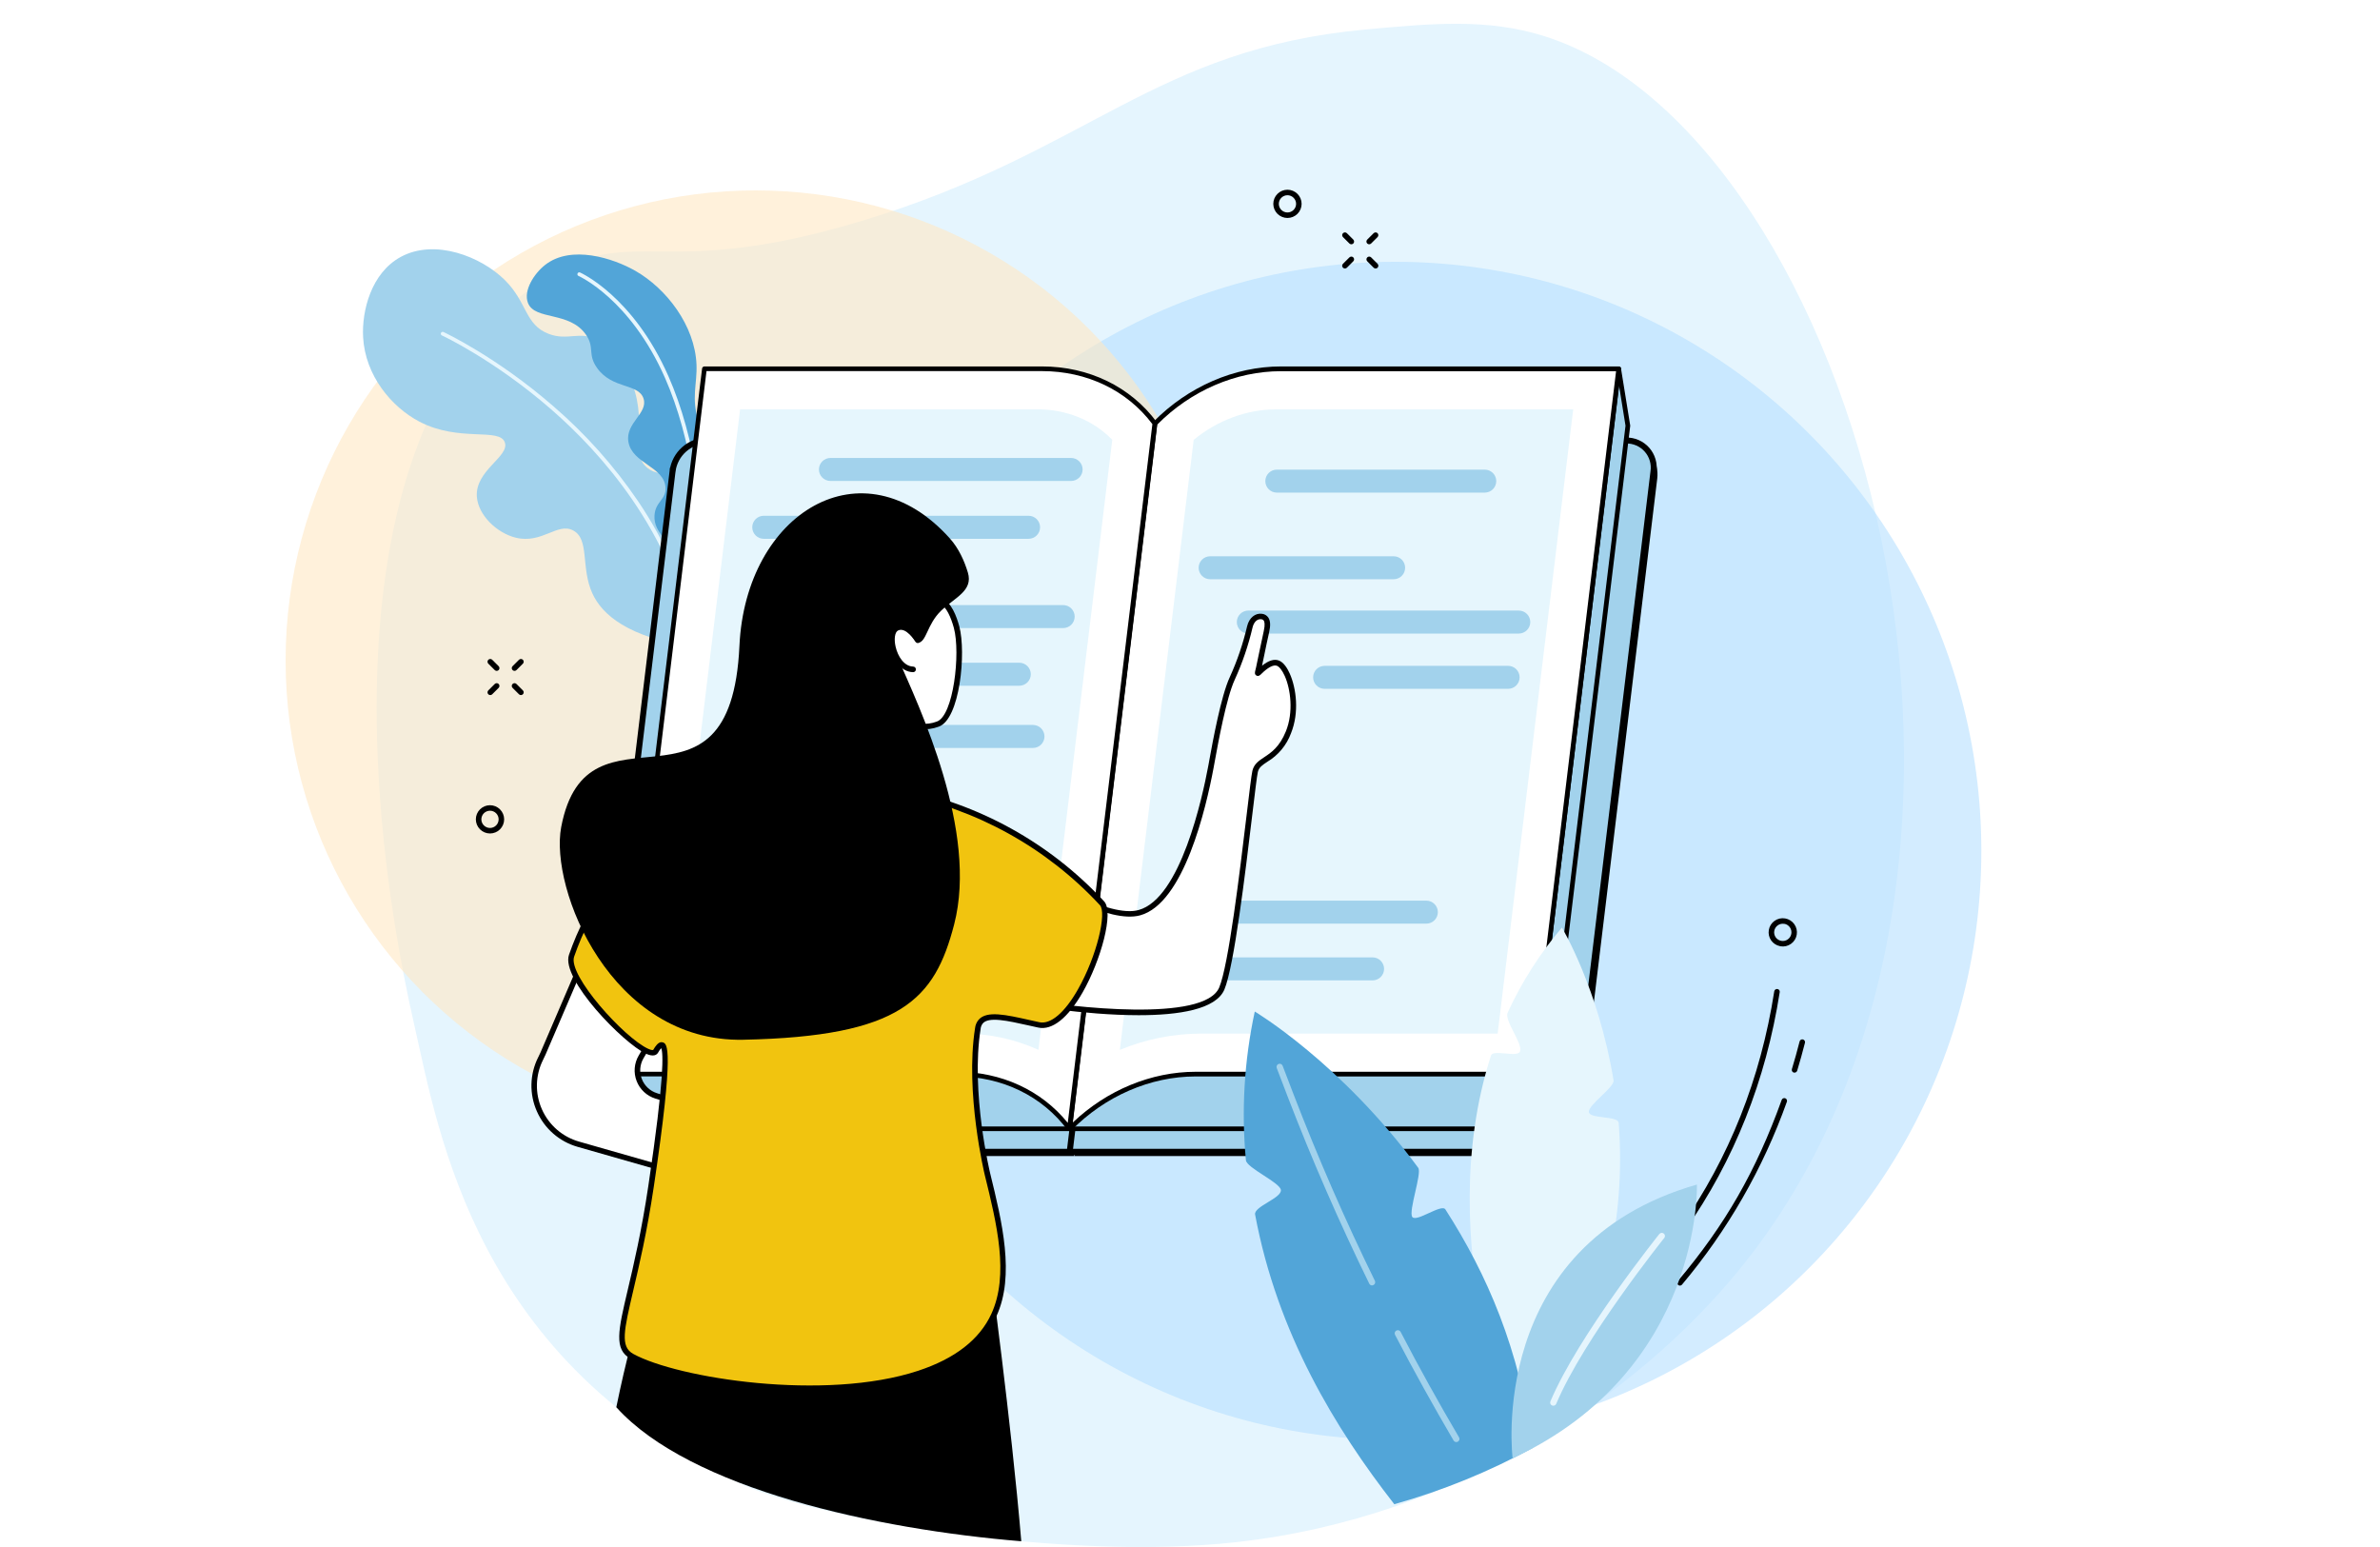 <svg width="400" height="260" viewBox="0 0 400 260" fill="none" xmlns="http://www.w3.org/2000/svg">
<g clip-path="url(#clip0_1941_54031)">
<path d="M125.155 249.659C137.504 255.213 178.497 262.465 207.904 259.172C245.625 254.945 275.379 234.014 292.094 213.655C347.56 146.098 311.727 22.431 259.48 6.055C250.001 3.083 240.858 3.916 229.609 4.947C193.83 8.215 183.197 25.436 145.2 37.017C110.63 47.555 106.737 37.165 91.367 47.021C58.027 68.399 59.579 128.148 69.649 172.364C73.722 190.218 79.964 229.392 125.155 249.659Z" fill="#E5F5FE"/>
<g filter="url(#filter0_f_1941_54031)">
<ellipse cx="234.5" cy="143" rx="98.5" ry="99" fill="#B5E0FF" fill-opacity="0.6"/>
</g>
<g filter="url(#filter1_f_1941_54031)">
<circle cx="127" cy="111" r="79" fill="#FFE7C3" fill-opacity="0.6"/>
</g>
<path d="M116.532 108.817C117.315 106.789 122.407 93.274 119.955 85.35C119.615 84.245 119.083 82.532 117.528 81.168C114.436 78.441 111.282 80.641 108.815 78.65C105.556 76.025 109.273 70.779 105.723 63.203C104.87 61.386 103.559 58.556 100.618 57.134C97.35 55.541 95.452 57.34 92.227 56.115C88.207 54.588 88.643 50.833 84.862 47.083C80.88 43.13 73.113 40.057 67.362 43.174C62.353 45.892 60.791 52.289 61.026 56.664C61.376 63.145 65.822 68.418 70.478 70.859C77.172 74.368 83.953 71.812 84.847 74.355C85.681 76.722 79.841 79.036 80.141 83.467C80.354 86.553 83.483 89.583 86.683 90.367C91.12 91.45 93.696 87.741 96.342 89.157C99.125 90.639 97.579 95.403 99.555 99.726C101.184 103.29 105.457 107.067 116.532 108.817Z" fill="#A2D2EC"/>
<path d="M116.693 107.41C116.62 107.411 116.549 107.387 116.492 107.341C116.436 107.295 116.397 107.231 116.383 107.16C112.574 89.21 101.335 76.364 92.576 68.748C83.071 60.485 74.355 56.405 74.269 56.378C74.23 56.361 74.195 56.337 74.167 56.306C74.138 56.276 74.115 56.24 74.101 56.201C74.087 56.162 74.08 56.12 74.082 56.078C74.085 56.036 74.095 55.995 74.114 55.958C74.13 55.919 74.154 55.884 74.185 55.854C74.215 55.825 74.252 55.802 74.291 55.788C74.331 55.773 74.374 55.766 74.416 55.769C74.458 55.771 74.5 55.782 74.537 55.801C74.624 55.844 83.408 59.935 92.978 68.255C98.407 72.927 103.197 78.293 107.222 84.214C111.919 91.122 115.239 98.867 117.002 107.027C117.012 107.068 117.013 107.11 117.006 107.152C116.999 107.193 116.984 107.233 116.961 107.268C116.938 107.303 116.908 107.333 116.873 107.357C116.838 107.38 116.799 107.396 116.758 107.404C116.736 107.408 116.714 107.41 116.693 107.41Z" fill="#E6F6FD"/>
<path d="M117.492 101.852C124.189 86.643 123.311 79.996 120.893 76.778C120.172 75.818 118.475 74.031 117.445 70.933C116.11 66.922 117.195 64.604 117.059 61.272C116.796 54.751 112.041 48.515 106.766 45.51C103.08 43.408 95.991 41.091 91.616 44.525C89.76 45.979 87.924 48.845 88.737 50.922C89.903 53.887 95.709 52.261 98.48 56.248C99.992 58.426 98.708 59.528 100.335 61.824C102.895 65.444 107.279 64.391 108.148 66.959C108.992 69.446 105.056 71.081 105.616 74.275C106.253 77.916 111.623 78.41 111.852 81.921C111.991 84.01 110.114 84.263 109.997 86.692C109.87 89.645 112.576 90.879 115.086 95.27C116.233 97.323 117.045 99.545 117.492 101.852Z" fill="#52A5D8"/>
<path d="M117.666 100.612H117.641C117.599 100.61 117.558 100.6 117.52 100.581C117.482 100.563 117.449 100.537 117.421 100.505C117.394 100.474 117.373 100.436 117.36 100.396C117.348 100.356 117.343 100.314 117.347 100.272C118.275 87.328 116.2 73.587 111.767 63.515C105.932 50.265 97.315 46.417 97.235 46.38C97.195 46.364 97.16 46.341 97.13 46.312C97.1 46.282 97.077 46.246 97.061 46.207C97.046 46.168 97.038 46.127 97.039 46.085C97.04 46.043 97.05 46.001 97.068 45.963C97.083 45.924 97.106 45.888 97.136 45.858C97.166 45.828 97.202 45.804 97.242 45.789C97.281 45.773 97.323 45.766 97.366 45.767C97.408 45.768 97.45 45.778 97.488 45.797C97.575 45.834 106.414 49.762 112.354 63.259C116.828 73.42 118.934 87.275 117.987 100.319C117.983 100.4 117.947 100.476 117.887 100.531C117.827 100.586 117.747 100.615 117.666 100.612Z" fill="#E6F6FD"/>
<path d="M180.535 194.292H260.059C261.348 194.263 262.585 193.777 263.548 192.921C264.512 192.065 265.138 190.895 265.315 189.62L278.53 80.422C278.839 77.842 277.426 74.534 273.274 74.534L194.9 75.75L180.535 194.292Z" fill="black"/>
<path d="M105.59 194.292H180.479L194.823 75.75H119.937C118.647 75.779 117.411 76.265 116.448 77.121C115.485 77.977 114.858 79.147 114.68 80.422L101.466 189.62C101.375 190.207 101.414 190.807 101.581 191.377C101.748 191.947 102.039 192.474 102.432 192.919C102.826 193.365 103.313 193.719 103.858 193.956C104.404 194.193 104.995 194.308 105.59 194.292Z" fill="black"/>
<path d="M178.914 193.016L178.846 193.576H179.41H258.922V193.576L258.933 193.576C260.341 193.545 261.691 193.014 262.743 192.079C263.795 191.144 264.479 189.866 264.673 188.473L264.673 188.473L264.674 188.465L277.888 79.274C277.988 78.618 277.944 77.948 277.757 77.311C277.57 76.671 277.245 76.08 276.804 75.58C276.363 75.08 275.818 74.682 275.206 74.415C274.597 74.149 273.936 74.019 273.271 74.034H193.754H193.31L193.257 74.474L178.914 193.016Z" fill="#A2D2EC" stroke="black"/>
<path d="M179.339 193.576H179.782L179.835 193.136L194.178 74.594L194.246 74.034H193.682H118.796V74.034L118.785 74.034C117.377 74.066 116.027 74.597 114.975 75.532C113.923 76.467 113.239 77.744 113.045 79.137L113.044 79.137L113.043 79.146L99.829 188.337C99.729 188.993 99.774 189.664 99.961 190.302C100.149 190.943 100.475 191.534 100.917 192.035C101.359 192.535 101.906 192.933 102.518 193.199C103.129 193.464 103.79 193.593 104.456 193.576H179.339Z" fill="#A2D2EC" stroke="black"/>
<path d="M259.295 189.716H179.746L191.115 174.71L250.848 172.553L259.554 176.416L259.295 189.716Z" fill="#A2D2EC"/>
<path d="M259.292 190.105H179.743C179.67 190.105 179.599 190.085 179.537 190.046C179.476 190.008 179.426 189.954 179.394 189.889C179.361 189.824 179.347 189.751 179.353 189.678C179.36 189.606 179.387 189.536 179.431 189.478L190.8 174.472C190.836 174.424 190.882 174.385 190.936 174.358C190.989 174.33 191.049 174.316 191.109 174.315L250.841 172.155C250.901 172.154 250.96 172.165 251.015 172.189L259.724 176.052C259.795 176.084 259.854 176.136 259.895 176.201C259.936 176.267 259.957 176.342 259.956 176.419L259.697 189.719C259.696 189.771 259.685 189.822 259.664 189.87C259.643 189.918 259.613 189.961 259.575 189.997C259.537 190.032 259.493 190.06 259.444 190.079C259.396 190.098 259.344 190.106 259.292 190.105ZM180.534 189.321H258.905L259.152 176.669L250.767 172.948L191.313 175.108L180.534 189.321Z" fill="black"/>
<path d="M272.05 61.981L273.593 71.541L259.293 189.716L257.707 180.523L272.05 61.981Z" fill="#A2D2EC"/>
<path d="M259.294 190.105C259.203 190.106 259.115 190.075 259.044 190.019C258.973 189.963 258.924 189.884 258.904 189.796L257.321 180.604C257.315 180.566 257.315 180.527 257.321 180.49L271.664 61.947C271.676 61.853 271.721 61.766 271.791 61.703C271.862 61.639 271.953 61.603 272.048 61.602C272.142 61.601 272.232 61.634 272.304 61.695C272.375 61.755 272.423 61.84 272.437 61.932L273.983 71.498C273.988 71.534 273.988 71.57 273.983 71.606L259.683 189.79C259.671 189.883 259.627 189.969 259.557 190.032C259.487 190.095 259.397 190.13 259.303 190.133L259.294 190.105ZM258.103 180.511L259.226 187.007L273.195 71.547L272.107 64.793L258.103 180.511Z" fill="black"/>
<path d="M179.781 189.713C185.511 183.878 193.243 180.52 200.955 180.52H257.707L272.056 61.978H215.298C207.59 61.978 199.857 65.336 194.125 71.171L179.781 189.713Z" fill="white"/>
<path d="M179.783 190.105C179.724 190.105 179.666 190.092 179.613 190.068C179.539 190.032 179.478 189.974 179.439 189.902C179.399 189.83 179.384 189.748 179.394 189.666L193.737 71.124C193.748 71.038 193.787 70.958 193.848 70.896C199.658 64.981 207.477 61.586 215.3 61.586H272.058C272.116 61.584 272.174 61.595 272.228 61.618C272.281 61.641 272.329 61.675 272.367 61.719C272.405 61.76 272.433 61.809 272.449 61.863C272.466 61.916 272.471 61.972 272.463 62.028L258.098 180.57C258.087 180.665 258.041 180.753 257.969 180.816C257.897 180.88 257.805 180.915 257.709 180.915H200.944C193.329 180.915 185.713 184.223 180.052 189.99C179.98 190.061 179.884 190.102 179.783 190.105ZM194.501 71.353L180.309 188.648C186.026 183.22 193.49 180.128 200.957 180.128H257.359L271.61 62.385H215.3C207.728 62.385 200.156 65.644 194.501 71.353Z" fill="black"/>
<path d="M188.211 176.45C192.511 174.662 197.12 173.732 201.778 173.713H251.709L264.405 68.798H214.477C209.53 68.798 204.61 70.649 200.619 73.923L188.211 176.45Z" fill="#E6F6FD"/>
<path d="M140.327 88.836L179.746 189.716H105.633L104.047 180.523L140.327 88.836Z" fill="#A2D2EC"/>
<path d="M179.744 190.105H105.631C105.541 190.106 105.453 190.075 105.382 190.019C105.311 189.963 105.261 189.884 105.242 189.796L103.659 180.604C103.645 180.533 103.653 180.46 103.68 180.394L139.958 88.707C139.987 88.633 140.037 88.57 140.103 88.525C140.169 88.481 140.246 88.457 140.326 88.457C140.404 88.459 140.481 88.483 140.546 88.527C140.61 88.572 140.661 88.634 140.69 88.707L180.112 189.586C180.135 189.646 180.144 189.71 180.136 189.774C180.128 189.837 180.105 189.898 180.069 189.95C180.031 190 179.982 190.04 179.926 190.067C179.869 190.094 179.807 190.107 179.744 190.105ZM105.962 189.321H179.169L140.322 89.907L104.45 180.57L105.962 189.321Z" fill="black"/>
<path d="M179.746 189.713C175.417 183.878 168.51 180.52 160.799 180.52H104.047L118.39 61.978H175.142C182.853 61.978 189.773 65.336 194.093 71.171L179.746 189.713Z" fill="white"/>
<path d="M179.744 190.105C179.684 190.104 179.625 190.089 179.571 190.062C179.517 190.035 179.471 189.996 179.435 189.947C175.187 184.205 168.397 180.912 160.803 180.912H104.045C103.99 180.912 103.935 180.901 103.884 180.879C103.834 180.856 103.788 180.824 103.751 180.783C103.714 180.741 103.687 180.692 103.67 180.639C103.653 180.585 103.648 180.529 103.655 180.474L117.999 61.932C118.01 61.837 118.056 61.749 118.128 61.685C118.2 61.621 118.292 61.586 118.388 61.586H175.14C182.985 61.586 190.006 64.996 194.406 70.939C194.466 71.02 194.492 71.12 194.48 71.22L180.134 189.762C180.125 189.84 180.092 189.912 180.041 189.971C179.99 190.03 179.922 190.072 179.846 190.092C179.813 190.101 179.779 190.105 179.744 190.105ZM104.475 180.128H160.785C168.286 180.128 175.035 183.245 179.457 188.716L193.679 71.278C189.428 65.616 182.678 62.37 175.128 62.37H118.738L104.475 180.128Z" fill="black"/>
<path d="M186.936 73.914C183.736 70.634 179.25 68.788 174.318 68.788H124.387L111.691 173.704H161.623C166.072 173.68 170.473 174.614 174.528 176.441L186.936 73.914Z" fill="#E6F6FD"/>
<path d="M249.534 82.792H214.596C214.082 82.792 213.59 82.588 213.227 82.226C212.864 81.864 212.66 81.372 212.66 80.86C212.66 80.348 212.864 79.856 213.227 79.494C213.59 79.132 214.082 78.928 214.596 78.928H249.534C250.048 78.928 250.541 79.132 250.904 79.494C251.267 79.856 251.472 80.347 251.473 80.86C251.472 81.373 251.267 81.864 250.904 82.226C250.541 82.588 250.048 82.792 249.534 82.792Z" fill="#A2D2EC"/>
<path d="M234.221 97.353H203.389C202.875 97.353 202.383 97.15 202.02 96.787C201.657 96.425 201.453 95.934 201.453 95.421C201.453 94.909 201.657 94.418 202.02 94.055C202.383 93.693 202.875 93.49 203.389 93.49H234.221C234.735 93.49 235.227 93.693 235.59 94.055C235.953 94.418 236.157 94.909 236.157 95.421C236.157 95.934 235.953 96.425 235.59 96.787C235.227 97.15 234.735 97.353 234.221 97.353Z" fill="#A2D2EC"/>
<path d="M239.72 155.233H205.354C204.84 155.233 204.348 155.029 203.985 154.667C203.622 154.304 203.418 153.813 203.418 153.301C203.418 152.789 203.622 152.297 203.985 151.935C204.348 151.573 204.84 151.369 205.354 151.369H239.72C240.233 151.369 240.726 151.573 241.089 151.935C241.452 152.297 241.656 152.789 241.656 153.301C241.656 153.813 241.452 154.304 241.089 154.667C240.726 155.029 240.233 155.233 239.72 155.233Z" fill="#A2D2EC"/>
<path d="M173.607 125.705H139.24C138.727 125.705 138.235 125.502 137.872 125.139C137.509 124.777 137.305 124.286 137.305 123.773C137.305 123.261 137.509 122.769 137.871 122.406C138.234 122.044 138.727 121.839 139.24 121.839H173.607C174.12 121.839 174.613 122.044 174.976 122.406C175.338 122.769 175.542 123.261 175.542 123.773C175.542 124.027 175.492 124.278 175.395 124.513C175.298 124.747 175.155 124.96 174.975 125.139C174.796 125.319 174.582 125.461 174.347 125.558C174.113 125.655 173.861 125.705 173.607 125.705Z" fill="#A2D2EC"/>
<path d="M230.682 164.771H199.853C199.339 164.771 198.846 164.567 198.483 164.205C198.119 163.843 197.915 163.352 197.914 162.839C197.914 162.326 198.118 161.834 198.482 161.471C198.845 161.108 199.339 160.904 199.853 160.904H230.682C231.196 160.904 231.689 161.108 232.053 161.471C232.417 161.834 232.621 162.326 232.621 162.839C232.62 163.352 232.415 163.843 232.052 164.205C231.688 164.567 231.196 164.771 230.682 164.771Z" fill="#A2D2EC"/>
<path d="M253.463 115.769H222.631C222.118 115.769 221.625 115.565 221.262 115.203C220.899 114.841 220.695 114.35 220.695 113.837C220.695 113.325 220.899 112.834 221.262 112.471C221.625 112.109 222.118 111.906 222.631 111.906H253.463C253.977 111.906 254.469 112.109 254.832 112.471C255.195 112.834 255.399 113.325 255.399 113.837C255.399 114.35 255.195 114.841 254.832 115.203C254.469 115.565 253.977 115.769 253.463 115.769Z" fill="#A2D2EC"/>
<path d="M255.254 106.481H209.803C209.29 106.48 208.798 106.276 208.435 105.914C208.072 105.552 207.868 105.061 207.867 104.549C207.867 104.037 208.071 103.545 208.434 103.182C208.797 102.82 209.289 102.615 209.803 102.615H255.254C255.767 102.615 256.26 102.82 256.623 103.182C256.986 103.545 257.189 104.037 257.189 104.549C257.189 105.062 256.985 105.553 256.622 105.915C256.259 106.277 255.767 106.481 255.254 106.481Z" fill="#A2D2EC"/>
<path d="M180.014 80.832H139.572C139.059 80.832 138.567 80.629 138.204 80.266C137.841 79.904 137.637 79.413 137.637 78.9C137.637 78.388 137.841 77.897 138.204 77.534C138.567 77.172 139.059 76.969 139.572 76.969H180.014C180.528 76.969 181.02 77.172 181.383 77.534C181.746 77.897 181.95 78.388 181.95 78.9C181.95 79.413 181.746 79.904 181.383 80.266C181.02 80.629 180.528 80.832 180.014 80.832Z" fill="#A2D2EC"/>
<path d="M172.879 90.555H128.378C128.122 90.556 127.868 90.507 127.631 90.41C127.395 90.313 127.18 90.17 126.999 89.99C126.818 89.809 126.674 89.595 126.576 89.359C126.479 89.123 126.429 88.87 126.43 88.614C126.43 88.102 126.634 87.611 126.997 87.248C127.36 86.886 127.852 86.683 128.365 86.683H172.867C173.38 86.683 173.873 86.886 174.236 87.248C174.599 87.611 174.803 88.102 174.803 88.614C174.804 89.126 174.603 89.617 174.242 89.981C173.882 90.345 173.392 90.551 172.879 90.555Z" fill="#A2D2EC"/>
<path d="M171.309 115.248H126.807C126.293 115.248 125.801 115.044 125.438 114.682C125.075 114.32 124.871 113.828 124.871 113.316C124.871 112.803 125.075 112.312 125.438 111.949C125.801 111.586 126.293 111.382 126.807 111.381H171.309C171.822 111.382 172.314 111.586 172.677 111.949C173.04 112.312 173.244 112.803 173.244 113.316C173.244 113.828 173.04 114.32 172.677 114.682C172.314 115.044 171.822 115.248 171.309 115.248Z" fill="#A2D2EC"/>
<path d="M178.683 105.558H146.982C146.468 105.558 145.975 105.355 145.612 104.993C145.248 104.63 145.044 104.139 145.043 103.627C145.044 103.114 145.248 102.623 145.612 102.26C145.975 101.898 146.468 101.695 146.982 101.695H178.683C179.196 101.695 179.689 101.898 180.052 102.261C180.415 102.623 180.618 103.114 180.618 103.627C180.618 104.139 180.415 104.63 180.052 104.992C179.689 105.355 179.196 105.558 178.683 105.558Z" fill="#A2D2EC"/>
<path d="M116.073 202.059C110.533 209.724 106.742 221.126 103.582 236.508C115.971 250.264 147.36 257.041 171.644 259.034C169.922 238.569 166.357 212.597 166.357 212.597L116.073 202.059Z" fill="black"/>
<path d="M173.305 146.642C173.305 146.642 185.688 154.973 191.476 153.393C199.623 151.19 203.206 130.482 203.559 128.643C203.911 126.804 205.479 117.482 207.105 114.004C208.372 111.217 209.361 108.313 210.058 105.333C210.367 104.099 211.202 103.481 212.04 103.62C212.776 103.731 213.277 104.308 212.85 106.157C212.371 108.295 211.947 110.446 211.555 112.276C211.431 112.853 211.196 113.396 211.601 112.986C212.547 112.035 213.784 111.097 214.752 111.443C216.567 112.1 218.505 118.231 216.551 123.057C214.597 127.884 211.48 127.356 210.939 129.636C210.398 131.917 207.585 160.846 205.334 166.141C202.093 173.756 171.035 168.199 171.035 168.199L173.305 146.642Z" fill="white"/>
<path d="M191.379 170.621C182.103 170.621 171.693 168.791 170.951 168.659L170.527 168.585L172.924 145.827L173.564 146.256C173.675 146.333 183.872 153.131 189.827 153.131C190.342 153.137 190.856 153.075 191.354 152.946C198.401 151.039 202.093 133.984 203.057 128.8L203.104 128.556L203.264 127.671C203.799 124.739 205.215 116.948 206.684 113.809C207.938 111.051 208.917 108.175 209.606 105.225C209.94 103.836 210.97 102.994 212.107 103.161C212.316 103.183 212.517 103.25 212.697 103.356C212.877 103.463 213.032 103.606 213.152 103.778C213.511 104.299 213.561 105.108 213.304 106.246C212.995 107.586 212.726 108.915 212.46 110.202C212.339 110.782 212.222 111.347 212.107 111.887C213.186 111.017 214.126 110.718 214.909 111.001C215.768 111.31 216.393 112.372 216.764 113.205C217.877 115.695 218.378 119.759 216.98 123.224C216.244 125.232 214.839 126.927 213.001 128.026C212.151 128.59 211.591 128.951 211.402 129.75C211.254 130.383 210.895 133.358 210.444 137.125C209.306 146.617 207.401 162.5 205.772 166.326C204.344 169.646 198.16 170.621 191.379 170.621ZM171.538 167.822C180.381 169.365 202.408 171.834 204.906 165.971C206.483 162.268 208.378 146.463 209.51 137.02C209.983 133.077 210.326 130.232 210.487 129.544C210.759 128.399 211.554 127.871 212.475 127.26C213.622 126.501 215.051 125.554 216.121 122.897C217.41 119.7 216.921 115.837 215.92 113.6C215.508 112.674 215.011 112.041 214.59 111.89C214.012 111.677 213.044 112.199 211.931 113.319C211.817 113.433 211.517 113.735 211.161 113.535C210.806 113.334 210.905 112.952 211.01 112.554C211.038 112.439 211.072 112.313 211.099 112.186C211.245 111.508 211.409 110.782 211.551 110.026C211.82 108.737 212.095 107.403 212.398 106.055C212.655 104.916 212.503 104.469 212.398 104.302C212.349 104.236 212.286 104.181 212.213 104.142C212.14 104.103 212.06 104.081 211.977 104.077C211.325 103.978 210.741 104.524 210.518 105.438C209.815 108.45 208.816 111.385 207.534 114.201C206.115 117.232 204.715 124.937 204.186 127.837C204.118 128.217 204.062 128.519 204.022 128.729L203.979 128.97C202.711 135.783 198.97 151.848 191.611 153.841C186.386 155.254 176.353 149.147 173.697 147.444L171.538 167.822Z" fill="black"/>
<path d="M100.105 156.479L91.266 177.049C91.139 177.357 90.99 177.641 90.845 177.934C90.179 179.277 89.817 180.749 89.784 182.246C89.751 183.744 90.048 185.23 90.655 186.6C91.261 187.971 92.162 189.191 93.293 190.175C94.425 191.159 95.759 191.883 97.202 192.296L123.861 199.917L124.566 188.633L110.287 184.174C109.641 183.973 109.049 183.628 108.554 183.167C108.06 182.705 107.677 182.138 107.433 181.508C107.189 180.878 107.09 180.201 107.145 179.528C107.2 178.855 107.406 178.202 107.749 177.62L110.222 173.405L100.105 156.479Z" fill="white"/>
<path d="M124.288 200.525L97.079 192.746C95.569 192.316 94.172 191.559 92.989 190.528C91.805 189.498 90.865 188.22 90.233 186.784C89.596 185.353 89.284 183.799 89.319 182.234C89.354 180.668 89.735 179.129 90.434 177.728L90.478 177.644C90.611 177.379 90.734 177.126 90.849 176.867L100.044 155.461L110.767 173.405L108.154 177.857C107.846 178.38 107.661 178.965 107.612 179.569C107.564 180.172 107.653 180.78 107.873 181.344C108.091 181.91 108.434 182.419 108.878 182.833C109.321 183.247 109.853 183.556 110.433 183.736L125.057 188.303L124.288 200.525ZM100.171 157.494L91.689 177.243C91.569 177.527 91.43 177.805 91.297 178.07L91.257 178.154C90.618 179.434 90.27 180.838 90.239 182.268C90.206 183.697 90.491 185.116 91.071 186.423C91.648 187.734 92.508 188.902 93.589 189.843C94.67 190.784 95.946 191.475 97.326 191.867L123.431 199.328L124.077 188.981L110.145 184.634C109.432 184.412 108.778 184.032 108.233 183.522C107.688 183.012 107.265 182.386 106.998 181.69C106.727 180.995 106.618 180.248 106.678 179.506C106.738 178.763 106.966 178.043 107.344 177.401L109.681 173.423L100.171 157.494Z" fill="black"/>
<path d="M121.173 135.385C136.104 128.738 164.954 130.118 185.194 151.795C187.575 154.344 180.701 173.571 174.57 172.247C170.028 171.266 166.188 170.158 164.825 171.67C164.543 172.008 164.368 172.421 164.324 172.858C162.611 183.736 165.95 197.356 165.95 197.356C167.947 205.499 170.109 214.328 167.029 221.005C158.709 239.091 116.155 233.416 106.202 227.958C102.105 225.708 106.409 219.524 109.421 199.343C111.662 184.316 112.97 171.862 110.194 176.663C108.83 179.024 94.564 164.842 96.054 160.617C99.329 151.32 105.073 142.559 121.173 135.385Z" fill="#F1C40F"/>
<path d="M136.171 233.765C123.593 233.765 110.975 231.099 105.988 228.362C103.144 226.801 103.886 223.65 105.512 216.753C106.489 212.609 107.828 206.938 108.969 199.276C111.717 180.872 111.461 176.941 111.133 176.16C110.928 176.381 110.754 176.628 110.614 176.895C110.376 177.305 109.828 177.669 108.551 177.086C104.823 175.376 94.192 164.558 95.633 160.454C98.561 152.122 103.864 142.593 121.002 134.962C129.119 131.349 140.441 130.433 151.303 132.512C164.458 135.023 176.462 141.67 185.558 151.48C187.271 153.313 185.011 161.423 181.963 166.773C179.489 171.093 176.845 173.207 174.499 172.701L172.869 172.34C169.295 171.544 166.209 170.853 165.192 171.982C164.972 172.253 164.837 172.582 164.806 172.929C163.127 183.594 166.392 197.109 166.426 197.245C168.392 205.268 170.621 214.359 167.474 221.2C165.378 225.758 161.049 229.143 154.608 231.266C149.173 233.052 142.677 233.765 136.171 233.765ZM111.173 175.154C111.255 175.154 111.337 175.168 111.414 175.194C112.107 175.435 113.399 175.886 109.887 199.414C108.737 207.113 107.395 212.807 106.415 216.963C104.869 223.588 104.207 226.328 106.436 227.55C113.879 231.633 138.626 235.552 154.302 230.386C160.486 228.35 164.629 225.14 166.614 220.82C169.626 214.275 167.542 205.734 165.507 197.474C165.476 197.338 162.168 183.64 163.875 172.788C163.932 172.262 164.148 171.766 164.493 171.365C165.875 169.822 169.048 170.544 173.064 171.442L174.684 171.8C176.573 172.207 178.932 170.211 181.146 166.32C184.402 160.605 186.031 153.36 184.857 152.125C175.894 142.46 164.066 135.911 151.105 133.438C140.429 131.392 129.31 132.284 121.364 135.823C104.544 143.312 99.353 152.641 96.493 160.778C95.398 163.885 104.881 174.408 108.922 176.259C109.513 176.531 109.763 176.494 109.791 176.447C110.153 175.821 110.62 175.154 111.173 175.154Z" fill="black"/>
<path d="M158.131 101.121C159.495 101.43 160.407 104.046 160.765 105.392C161.956 109.82 160.765 120.651 157.587 121.706C154.408 122.761 154.551 121.262 152.247 122.897C150.392 124.202 150.374 126.22 149.962 130.611C149.938 130.892 155.753 131.846 155.883 132.099C156.174 132.667 153.506 140.347 142.498 140.193C132.066 140.048 129.859 133.253 129.766 132.768C129.707 132.478 137.434 131.074 137.539 130.778C138.927 126.893 139.549 120.33 139.549 120.33C139.549 120.33 143.806 97.98 158.131 101.121Z" fill="white"/>
<path d="M142.815 140.665H142.506C131.313 140.511 129.34 132.95 129.325 132.867C129.223 132.336 129.749 132.207 130.902 131.923C131.656 131.741 132.673 131.516 133.654 131.306C134.949 131.025 136.678 130.645 137.178 130.47C138.492 126.665 139.095 120.364 139.102 120.287V120.243C139.204 119.713 141.665 107.197 149.135 102.275C151.862 100.479 154.926 99.936 158.24 100.661C159.858 101.016 160.804 103.698 161.224 105.265C162.411 109.687 161.329 120.953 157.743 122.138C156.79 122.491 155.771 122.63 154.759 122.545C154.066 122.499 153.646 122.471 152.527 123.267C151.005 124.347 150.854 126.011 150.526 129.658L150.464 130.343C150.999 130.503 152.319 130.778 153.247 130.96C156.051 131.546 156.178 131.602 156.32 131.886C156.586 132.401 156.039 133.71 155.421 134.706C154.274 136.518 150.823 140.665 142.815 140.665ZM130.33 133.025C130.849 134.41 133.422 139.61 142.503 139.736C148.337 139.822 151.639 137.647 153.374 135.814C154.768 134.339 155.306 132.944 155.418 132.42C154.945 132.287 153.872 132.062 153.031 131.889C149.75 131.207 149.447 131.13 149.5 130.584L149.589 129.59C149.936 125.773 150.109 123.857 151.976 122.53C153.365 121.542 154.032 121.586 154.808 121.635C155.702 121.714 156.601 121.591 157.44 121.274C160.241 120.348 161.459 109.789 160.315 105.537C159.864 103.852 158.995 101.809 158.03 101.596C154.969 100.927 152.156 101.423 149.633 103.08C142.62 107.709 140.119 119.855 140.004 120.425C139.958 120.925 139.34 127.146 137.976 130.963C137.856 131.3 137.837 131.349 133.836 132.228C132.612 132.472 131.007 132.824 130.333 133.025H130.33Z" fill="black"/>
<path d="M153.454 112.97C151.432 112.921 150.069 110.89 149.614 108.9C149.206 107.11 149.552 105.645 150.498 105.163C152.663 104.065 154.567 107.255 154.648 107.391C154.705 107.495 154.72 107.618 154.689 107.733C154.659 107.847 154.585 107.946 154.484 108.008C154.432 108.04 154.373 108.06 154.313 108.069C154.253 108.078 154.191 108.075 154.132 108.06C154.073 108.045 154.017 108.019 153.968 107.982C153.919 107.946 153.878 107.9 153.847 107.848C153.831 107.82 152.276 105.281 150.922 105.972C150.399 106.237 150.226 107.4 150.52 108.681C150.894 110.32 151.952 111.992 153.476 112.029C153.537 112.03 153.597 112.043 153.653 112.068C153.708 112.092 153.759 112.127 153.801 112.171C153.843 112.215 153.877 112.267 153.899 112.323C153.921 112.38 153.932 112.44 153.93 112.501C153.931 112.564 153.919 112.625 153.896 112.683C153.872 112.741 153.837 112.793 153.792 112.837C153.748 112.881 153.695 112.915 153.637 112.938C153.579 112.961 153.517 112.972 153.454 112.97Z" fill="black"/>
<path d="M162.667 96.224C163.595 99.31 160.478 100.399 158.156 102.651C155.754 104.978 155.729 107.95 154.282 108.024C154.103 108.024 153.419 107.326 153.045 106.428C152.427 104.929 148.37 104.87 150.773 110.326C154.554 118.907 164.426 139.68 160.358 155.378C157.096 167.952 151.499 174.201 124.909 174.747C102.647 175.194 92.357 149.37 94.317 139.014C98.689 115.96 122.8 140.44 124.275 108.551C125.308 86.195 144.969 74.099 159.653 90.509C161.134 92.169 162.074 94.258 162.667 96.224Z" fill="black"/>
<path d="M226.039 45.127C225.978 45.127 225.918 45.115 225.862 45.092C225.805 45.068 225.754 45.034 225.711 44.991C225.668 44.948 225.633 44.897 225.61 44.84C225.586 44.784 225.574 44.724 225.574 44.662C225.574 44.601 225.586 44.541 225.61 44.484C225.633 44.428 225.668 44.377 225.711 44.334L226.79 43.26C226.833 43.217 226.884 43.182 226.941 43.159C226.997 43.135 227.057 43.123 227.118 43.123C227.179 43.123 227.24 43.135 227.296 43.159C227.352 43.182 227.403 43.217 227.446 43.26C227.532 43.347 227.58 43.465 227.58 43.587C227.58 43.709 227.532 43.827 227.446 43.914L226.367 44.991C226.28 45.078 226.162 45.126 226.039 45.127Z" fill="black"/>
<path d="M230.113 41.057C230.053 41.057 229.992 41.046 229.936 41.023C229.88 41.001 229.829 40.967 229.786 40.924C229.742 40.881 229.708 40.83 229.684 40.773C229.661 40.717 229.648 40.657 229.648 40.596C229.648 40.534 229.661 40.474 229.684 40.417C229.708 40.361 229.742 40.31 229.786 40.267L230.865 39.193C230.908 39.15 230.959 39.115 231.015 39.092C231.071 39.069 231.131 39.056 231.192 39.056C231.253 39.056 231.314 39.069 231.37 39.092C231.426 39.115 231.477 39.15 231.52 39.193C231.606 39.28 231.655 39.398 231.655 39.52C231.655 39.643 231.606 39.76 231.52 39.847L230.441 40.924C230.354 41.01 230.236 41.058 230.113 41.057Z" fill="black"/>
<path d="M231.196 45.127C231.135 45.127 231.075 45.115 231.019 45.092C230.962 45.068 230.911 45.034 230.868 44.991L229.789 43.914C229.746 43.871 229.711 43.82 229.688 43.764C229.664 43.708 229.652 43.648 229.652 43.587C229.652 43.526 229.664 43.466 229.688 43.41C229.711 43.354 229.746 43.303 229.789 43.26C229.832 43.217 229.883 43.182 229.939 43.159C229.996 43.135 230.056 43.123 230.117 43.123C230.178 43.123 230.238 43.135 230.295 43.159C230.351 43.182 230.402 43.217 230.445 43.26L231.524 44.334C231.61 44.422 231.658 44.539 231.658 44.662C231.658 44.785 231.61 44.903 231.524 44.991C231.436 45.077 231.319 45.126 231.196 45.127Z" fill="black"/>
<path d="M227.118 41.057C227.057 41.057 226.997 41.046 226.941 41.023C226.884 41.001 226.833 40.967 226.79 40.924L225.711 39.847C225.668 39.804 225.633 39.754 225.61 39.697C225.586 39.641 225.574 39.581 225.574 39.52C225.574 39.459 225.586 39.399 225.61 39.343C225.633 39.287 225.668 39.236 225.711 39.193C225.754 39.15 225.805 39.115 225.861 39.092C225.918 39.069 225.978 39.056 226.039 39.056C226.1 39.056 226.16 39.069 226.216 39.092C226.273 39.115 226.324 39.15 226.367 39.193L227.446 40.267C227.532 40.355 227.58 40.473 227.58 40.596C227.58 40.718 227.532 40.837 227.446 40.924C227.358 41.009 227.24 41.057 227.118 41.057Z" fill="black"/>
<path d="M82.398 116.821C82.275 116.821 82.158 116.772 82.07 116.685C82.027 116.643 81.993 116.592 81.969 116.536C81.946 116.479 81.934 116.419 81.934 116.358C81.934 116.297 81.946 116.237 81.969 116.181C81.993 116.125 82.027 116.074 82.07 116.031L83.15 114.954C83.192 114.911 83.243 114.877 83.3 114.853C83.356 114.83 83.416 114.818 83.477 114.818C83.538 114.818 83.599 114.83 83.655 114.853C83.711 114.877 83.762 114.911 83.805 114.954C83.849 114.997 83.883 115.048 83.906 115.104C83.93 115.16 83.942 115.221 83.942 115.281C83.942 115.342 83.93 115.402 83.906 115.459C83.883 115.515 83.849 115.566 83.805 115.608L82.726 116.685C82.639 116.772 82.521 116.821 82.398 116.821Z" fill="black"/>
<path d="M86.472 112.754C86.35 112.754 86.232 112.705 86.145 112.618C86.101 112.576 86.067 112.525 86.043 112.469C86.02 112.413 86.008 112.352 86.008 112.291C86.008 112.231 86.02 112.17 86.043 112.114C86.067 112.058 86.101 112.007 86.145 111.964L87.224 110.887C87.267 110.844 87.318 110.81 87.374 110.786C87.43 110.763 87.491 110.751 87.552 110.751C87.613 110.751 87.673 110.763 87.729 110.786C87.785 110.81 87.837 110.844 87.879 110.887C87.923 110.93 87.957 110.981 87.981 111.037C88.004 111.093 88.016 111.154 88.016 111.214C88.016 111.275 88.004 111.336 87.981 111.392C87.957 111.448 87.923 111.499 87.879 111.542L86.8 112.618C86.757 112.662 86.706 112.696 86.65 112.719C86.594 112.742 86.533 112.754 86.472 112.754Z" fill="black"/>
<path d="M87.552 116.821C87.429 116.821 87.311 116.772 87.224 116.685L86.145 115.608C86.101 115.566 86.067 115.515 86.043 115.459C86.02 115.402 86.008 115.342 86.008 115.281C86.008 115.221 86.02 115.16 86.043 115.104C86.067 115.048 86.101 114.997 86.145 114.954C86.188 114.911 86.239 114.877 86.295 114.853C86.351 114.83 86.412 114.818 86.472 114.818C86.534 114.818 86.594 114.83 86.65 114.853C86.706 114.877 86.757 114.911 86.8 114.954L87.879 116.031C87.923 116.074 87.957 116.125 87.981 116.181C88.004 116.237 88.016 116.297 88.016 116.358C88.016 116.419 88.004 116.479 87.981 116.536C87.957 116.592 87.923 116.643 87.879 116.685C87.792 116.772 87.674 116.821 87.552 116.821Z" fill="black"/>
<path d="M83.477 112.754C83.354 112.754 83.237 112.705 83.15 112.618L82.07 111.542C82.027 111.499 81.993 111.448 81.969 111.392C81.946 111.336 81.934 111.275 81.934 111.214C81.934 111.154 81.946 111.093 81.969 111.037C81.993 110.981 82.027 110.93 82.07 110.887C82.113 110.844 82.164 110.81 82.221 110.786C82.277 110.763 82.337 110.751 82.398 110.751C82.459 110.751 82.52 110.763 82.576 110.786C82.632 110.81 82.683 110.844 82.726 110.887L83.805 111.964C83.849 112.007 83.883 112.058 83.906 112.114C83.93 112.17 83.942 112.231 83.942 112.291C83.942 112.352 83.93 112.413 83.906 112.469C83.883 112.525 83.849 112.576 83.805 112.618C83.718 112.705 83.6 112.754 83.477 112.754Z" fill="black"/>
<path d="M216.381 36.635C215.75 36.634 215.146 36.384 214.699 35.939C214.253 35.495 214.002 34.891 214 34.262C214.001 33.632 214.252 33.028 214.698 32.583C215.145 32.137 215.75 31.887 216.381 31.886C217.012 31.887 217.616 32.138 218.062 32.583C218.508 33.029 218.758 33.632 218.758 34.262C218.758 34.891 218.507 35.494 218.061 35.939C217.615 36.384 217.011 36.634 216.381 36.635ZM216.381 32.812C215.996 32.812 215.626 32.966 215.354 33.237C215.082 33.509 214.928 33.878 214.928 34.262C214.929 34.646 215.083 35.014 215.355 35.285C215.627 35.556 215.996 35.708 216.381 35.709C216.765 35.708 217.133 35.556 217.405 35.284C217.677 35.013 217.83 34.646 217.831 34.262C217.831 33.878 217.678 33.51 217.406 33.238C217.134 32.966 216.766 32.812 216.381 32.812Z" fill="black"/>
<path d="M82.353 140.079C81.722 140.078 81.117 139.827 80.671 139.382C80.225 138.936 79.974 138.332 79.973 137.703C79.974 137.073 80.226 136.47 80.672 136.025C81.118 135.581 81.723 135.33 82.353 135.33C82.984 135.33 83.588 135.581 84.034 136.026C84.48 136.47 84.73 137.073 84.731 137.703C84.731 138.332 84.481 138.936 84.035 139.382C83.589 139.827 82.984 140.078 82.353 140.079ZM82.353 136.255C81.969 136.255 81.599 136.408 81.327 136.679C81.055 136.95 80.901 137.318 80.9 137.703C80.901 138.087 81.054 138.455 81.327 138.727C81.599 138.999 81.968 139.152 82.353 139.153C82.738 139.152 83.107 138.999 83.379 138.727C83.651 138.455 83.803 138.087 83.803 137.703C83.803 137.512 83.766 137.324 83.693 137.149C83.62 136.973 83.513 136.814 83.379 136.679C83.244 136.545 83.084 136.438 82.908 136.365C82.732 136.293 82.544 136.255 82.353 136.255Z" fill="black"/>
<path d="M299.116 159.007C298.543 158.885 298.035 158.555 297.691 158.081C297.508 157.828 297.377 157.541 297.307 157.236C297.236 156.932 297.227 156.617 297.28 156.31C297.33 156.002 297.44 155.707 297.605 155.442C297.771 155.177 297.987 154.947 298.241 154.767C298.495 154.584 298.783 154.454 299.087 154.383C299.392 154.313 299.708 154.304 300.016 154.356C300.638 154.46 301.194 154.806 301.561 155.318C301.928 155.83 302.076 156.466 301.973 157.087C301.923 157.395 301.812 157.69 301.646 157.955C301.48 158.22 301.264 158.449 301.009 158.63C300.755 158.812 300.468 158.942 300.164 159.012C299.86 159.083 299.545 159.092 299.237 159.04L299.116 159.007ZM299.936 155.27H299.865C299.677 155.237 299.484 155.243 299.298 155.286C299.112 155.329 298.937 155.408 298.782 155.52C298.627 155.63 298.495 155.77 298.394 155.931C298.293 156.093 298.225 156.273 298.195 156.461C298.163 156.648 298.168 156.841 298.211 157.026C298.254 157.211 298.334 157.386 298.445 157.541C298.556 157.696 298.696 157.828 298.858 157.929C299.02 158.029 299.2 158.097 299.388 158.127C299.576 158.159 299.769 158.154 299.955 158.111C300.14 158.068 300.316 157.988 300.471 157.877C300.781 157.658 300.992 157.325 301.058 156.951C301.127 156.58 301.048 156.197 300.839 155.882C300.629 155.568 300.305 155.347 299.936 155.267V155.27Z" fill="black"/>
<path d="M282.243 216.056C282.17 216.039 282.102 216.006 282.045 215.957C281.998 215.918 281.959 215.87 281.931 215.816C281.903 215.761 281.886 215.702 281.881 215.642C281.875 215.581 281.882 215.519 281.901 215.461C281.92 215.403 281.95 215.349 281.989 215.303C289.932 205.885 295.124 196.853 299.443 184.859C299.485 184.744 299.572 184.65 299.683 184.598C299.794 184.547 299.921 184.54 300.037 184.581C300.094 184.601 300.146 184.633 300.191 184.674C300.236 184.714 300.272 184.763 300.298 184.818C300.324 184.873 300.339 184.932 300.342 184.993C300.345 185.053 300.335 185.114 300.315 185.17C296.319 196.379 290.351 206.786 282.691 215.901C282.637 215.965 282.567 216.013 282.488 216.04C282.409 216.067 282.324 216.072 282.243 216.056Z" fill="black"/>
<path d="M301.5 180.261H301.466C301.348 180.226 301.249 180.145 301.192 180.037C301.134 179.928 301.121 179.802 301.157 179.684C301.62 178.141 302.059 176.598 302.455 175.031C302.47 174.972 302.496 174.916 302.532 174.867C302.568 174.818 302.614 174.777 302.666 174.745C302.718 174.714 302.776 174.693 302.837 174.685C302.897 174.676 302.959 174.679 303.018 174.695C303.137 174.725 303.24 174.802 303.303 174.907C303.366 175.013 303.385 175.14 303.355 175.259C302.953 176.83 302.514 178.41 302.047 179.953C302.011 180.063 301.935 180.156 301.834 180.214C301.732 180.271 301.613 180.288 301.5 180.261Z" fill="black"/>
<path d="M282.738 206.95C282.677 206.937 282.62 206.912 282.571 206.876C282.52 206.841 282.477 206.797 282.444 206.746C282.411 206.694 282.389 206.637 282.378 206.577C282.368 206.517 282.369 206.456 282.382 206.396C282.396 206.337 282.421 206.28 282.456 206.231C290.609 194.616 295.906 181.282 298.194 166.607C298.203 166.546 298.225 166.489 298.256 166.437C298.288 166.385 298.33 166.339 298.38 166.304C298.429 166.268 298.485 166.242 298.544 166.228C298.604 166.214 298.665 166.211 298.726 166.221C298.786 166.229 298.845 166.25 298.897 166.281C298.95 166.312 298.995 166.353 299.032 166.403C299.068 166.452 299.093 166.508 299.107 166.567C299.121 166.627 299.123 166.689 299.112 166.749C296.8 181.56 291.451 195.03 283.214 206.762C283.162 206.836 283.089 206.894 283.004 206.927C282.919 206.961 282.827 206.969 282.738 206.95Z" fill="black"/>
<path d="M255.3 243.306C255.3 243.306 240.353 209.11 250.594 177.382C250.937 176.324 255.062 177.78 255.461 176.725C255.974 175.38 252.777 171.522 253.389 170.192C255.755 165.032 258.824 160.223 262.507 155.899C262.507 155.899 268.635 166.082 271.186 181.573C271.378 182.742 266.888 185.683 267.037 186.908C267.176 188.068 271.956 187.507 272.049 188.71C273.239 204.308 270.203 223.786 255.3 243.306Z" fill="#E6F6FD"/>
<path d="M242.923 203.262C242.276 202.253 238.034 205.487 237.357 204.527C236.68 203.568 239.017 197.168 238.356 196.267C225.37 178.619 210.887 170.007 210.887 170.007C209.117 178.214 208.614 186.643 209.397 195.002C209.514 196.276 215.108 198.732 215.272 199.988C215.46 201.364 210.683 202.765 210.943 204.129C214.666 224.079 224.442 240.125 234.336 252.81C242.435 250.537 250.249 247.352 257.628 243.318C255.386 226.708 249.932 214.173 242.923 203.262Z" fill="#52A5D8"/>
<path d="M244.726 242.362C244.639 242.356 244.555 242.33 244.48 242.285C244.406 242.24 244.344 242.177 244.299 242.103C240.898 236.295 237.571 230.318 234.457 224.335C234.393 224.21 234.381 224.066 234.423 223.932C234.465 223.799 234.559 223.687 234.683 223.622C234.808 223.557 234.954 223.544 235.088 223.586C235.223 223.629 235.335 223.723 235.4 223.847C238.492 229.815 241.807 235.774 245.214 241.566C245.25 241.626 245.273 241.692 245.283 241.761C245.293 241.83 245.289 241.9 245.271 241.968C245.254 242.035 245.223 242.098 245.181 242.154C245.139 242.209 245.086 242.256 245.026 242.291C244.934 242.343 244.83 242.368 244.726 242.362Z" fill="#A2D2EC"/>
<path d="M230.562 216.034C230.467 216.028 230.376 215.996 230.298 215.941C230.22 215.887 230.158 215.812 230.12 215.726C225.12 205.518 220.516 194.959 216.432 184.35L214.577 179.499C214.527 179.367 214.532 179.221 214.59 179.093C214.648 178.965 214.754 178.864 214.886 178.814C215.018 178.765 215.163 178.77 215.291 178.827C215.419 178.885 215.519 178.991 215.569 179.122L217.424 183.973C221.5 194.554 226.082 205.083 231.075 215.266C231.136 215.392 231.145 215.537 231.099 215.669C231.053 215.802 230.957 215.911 230.831 215.972C230.749 216.017 230.656 216.039 230.562 216.034Z" fill="#A2D2EC"/>
<path d="M254.224 245.099C254.224 245.099 249.682 209.267 285.195 199.084C285.195 199.084 286.2 230.195 254.224 245.099Z" fill="#A2D2EC"/>
<path d="M261.027 236.255C260.968 236.252 260.909 236.238 260.854 236.215C260.725 236.161 260.623 236.057 260.57 235.928C260.517 235.798 260.518 235.653 260.573 235.524C265.26 224.415 278.744 207.567 278.88 207.397C278.968 207.288 279.096 207.218 279.235 207.202C279.375 207.187 279.515 207.227 279.625 207.314C279.735 207.402 279.805 207.53 279.821 207.67C279.836 207.81 279.796 207.95 279.709 208.061C279.573 208.227 266.178 224.949 261.55 235.934C261.507 236.035 261.433 236.12 261.34 236.178C261.246 236.235 261.137 236.262 261.027 236.255Z" fill="#E5F5FD"/>
</g>
<defs>
<filter id="filter0_f_1941_54031" x="96" y="4" width="277" height="278" filterUnits="userSpaceOnUse" color-interpolation-filters="sRGB">
<feFlood flood-opacity="0" result="BackgroundImageFix"/>
<feBlend mode="normal" in="SourceGraphic" in2="BackgroundImageFix" result="shape"/>
<feGaussianBlur stdDeviation="20" result="effect1_foregroundBlur_1941_54031"/>
</filter>
<filter id="filter1_f_1941_54031" x="-12" y="-28" width="278" height="278" filterUnits="userSpaceOnUse" color-interpolation-filters="sRGB">
<feFlood flood-opacity="0" result="BackgroundImageFix"/>
<feBlend mode="normal" in="SourceGraphic" in2="BackgroundImageFix" result="shape"/>
<feGaussianBlur stdDeviation="30" result="effect1_foregroundBlur_1941_54031"/>
</filter>
<clipPath id="clip0_1941_54031">
<rect width="400" height="260" fill="white"/>
</clipPath>
</defs>
</svg>
